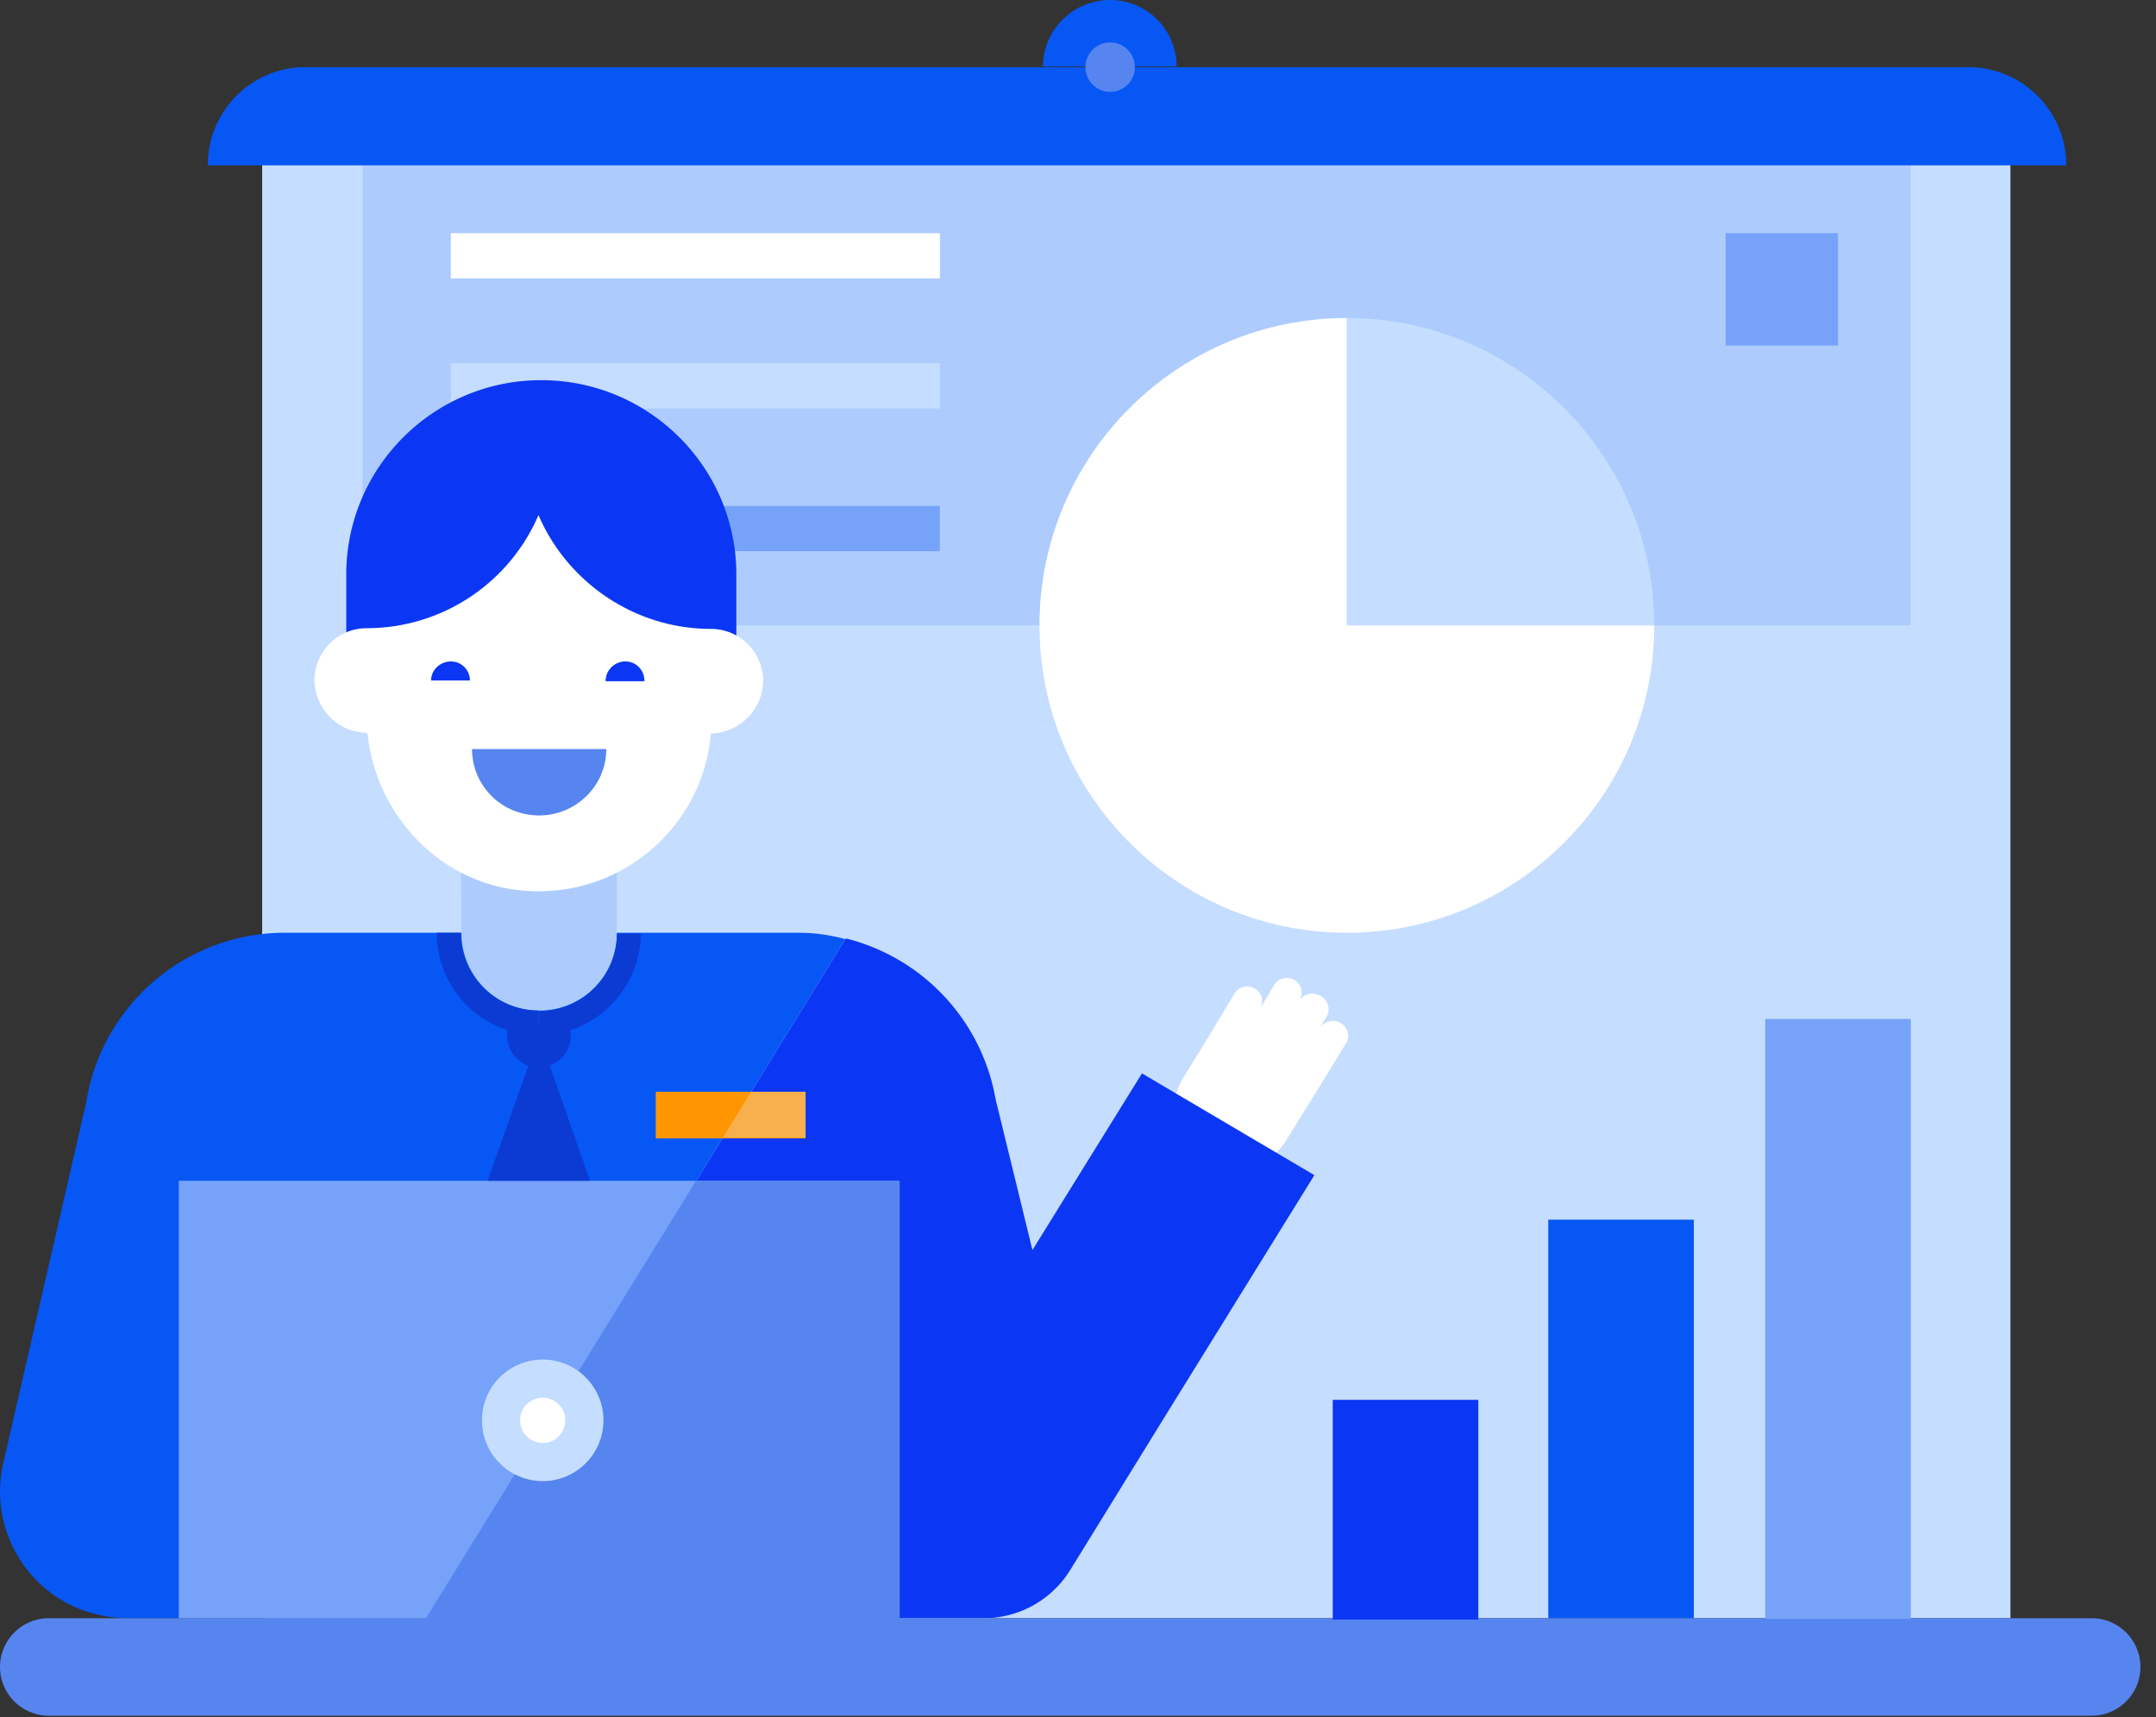 <svg width="113" height="90" xmlns="http://www.w3.org/2000/svg"><rect width="100%" height="100%" fill="#333333" stroke="none"/><g fill-rule="nonzero" fill="none"><path fill="#C5DDFF" d="M13.741 6.074h91.63v78.741h-91.63z"/><path fill="#76A3F9" opacity=".3" d="M19 8.63h81.148v24.148H19z"/><path fill="#C5DDFF" d="M23.63 19.037h25.63v2.37H23.63z"/><path fill="#76A3F9" d="M23.63 26.519h25.63v2.37H23.63z"/><path d="M51.519 55.37c.074.186.148.334.222.519a7.259 7.259 0 01-.222-.519z" fill="#E5EEFD"/><path d="M41.815 48.889h-26.89c-5.184 0-9.592 3.778-10.406 8.889L.185 76.63c-.852 3.592 1.37 7.185 4.963 8 .482.11 1 .185 1.519.185h15.63l14.37-5.37 7.63-30.223a9.123 9.123 0 00-2.482-.333z" fill="#0757F5"/><path d="M59.852 56.26l-5.74 9.259-1.927-7.89a10.575 10.575 0 00-7.852-8.444l-.185.296L31.63 69.778l-9.297 15.037h29.223a5.328 5.328 0 004.555-2.556L61 74.333l7.889-12.74-9.037-5.334z" fill="#C5DDFF"/><path d="M68.111 52.444a.78.78 0 10-1.333-.814l-.741 1.259a.78.78 0 10-1.333-.815l-1.741 2.889-.26.407L62 56.52c-.889 1.481-.407 3.407 1.074 4.333 1.482.926 3.407.407 4.333-1.074l.593-.963.37-.593.186-.296.777-1.26 1.223-2c.222-.37.074-.851-.334-1.073-.37-.186-.778-.074-1.037.259l.334-.556a.78.78 0 00-.26-1.074c-.444-.259-.926-.148-1.148.222z" fill="#FFF"/><path d="M59.852 56.26l-5.74 9.259-1.927-7.89a10.575 10.575 0 00-7.852-8.444l-.185.296L31.63 69.778l-9.297 15.037h29.223a5.328 5.328 0 004.555-2.556L61 74.333l7.889-12.74-9.037-5.334zM28.37 19.926c5.63 0 10.223 4.555 10.223 10.185v3.37H18.148v-3.37c0-5.592 4.556-10.185 10.222-10.185z" fill="#0B37F4"/><path d="M24.148 44.111h8.185v4.778a4.062 4.062 0 01-4.074 4.074 4.062 4.062 0 01-4.074-4.074l-.037-4.778z" fill="#C5DDFF"/><path d="M24.148 44.111h8.185v4.778a4.062 4.062 0 01-4.074 4.074 4.062 4.062 0 01-4.074-4.074l-.037-4.778z" fill="#76A3F9" opacity=".3"/><path d="M28.26 54.26V53a4.062 4.062 0 004.073-4.074h1.26c-.037 2.926-2.408 5.333-5.334 5.333z" fill="#0B3BD3"/><path d="M28.26 54.26a5.374 5.374 0 01-5.371-5.371h1.26a4.062 4.062 0 004.073 4.074l.037 1.296z" fill="#0B3BD3"/><path d="M2.556 84.815H109.63a2.56 2.56 0 012.555 2.555 2.56 2.56 0 01-2.555 2.556H2.556A2.56 2.56 0 010 87.37a2.56 2.56 0 012.556-2.555z" fill="#5685EF"/><path d="M16 3.519h87.148a5.137 5.137 0 015.148 5.148H10.89c0-2.852 2.296-5.148 5.111-5.148z" fill="#0757F5"/><path fill="#76A3F9" d="M9.37 61.889h37.778v22.926H9.37z"/><path d="M58.185 0c-1.926 0-3.518 1.556-3.518 3.481h7A3.477 3.477 0 0058.185 0z" fill="#0757F5"/><path fill="#5685EF" d="M36.481 61.889L22.074 85.222l25.074 1.482V61.889z"/><path d="M28.296 53.704c-.518 0-1-.111-1.481-.297-.482.778-.222 1.815.555 2.297.778.481 1.815.222 2.297-.556a1.576 1.576 0 000-1.704c-.408.186-.89.26-1.37.26z" fill="#0B3BD3"/><path fill="#0B3BD3" d="M30.926 61.889l-2.667-7.63-2.703 7.63z"/><path d="M70.593 16.667c-8.89 0-16.112 7.222-16.112 16.11 0 8.89 7.223 16.112 16.112 16.112 8.888 0 16.11-7.222 16.11-16.111h-16.11V16.667z" fill="#FFF"/><path d="M70.593 16.667v16.11h16.11c0-8.888-7.222-16.11-16.11-16.11z" fill="#C5DDFF"/><circle fill="#C5DDFF" cx="28.444" cy="74.444" r="3.185"/><circle fill="#FFF" cx="28.444" cy="74.444" r="1.185"/><circle fill="#5685EF" cx="58.185" cy="3.519" r="1.296"/><path d="M37.26 32.963c-3.927 0-7.482-2.37-9.038-5.963a9.8 9.8 0 01-9 5.926 2.735 2.735 0 00-2.74 2.74c.037 1.52 1.259 2.741 2.777 2.741.445 4.445 4 8.112 8.556 8.297 4.889.222 9.037-3.445 9.444-8.26A2.808 2.808 0 0040 35.704a2.735 2.735 0 00-2.74-2.741z" fill="#FFF"/><path d="M28.26 42.74c1.925 0 3.518-1.555 3.518-3.48H24.74c0 1.925 1.555 3.48 3.518 3.48z" fill="#5685EF"/><path d="M23.63 34.667c-.556 0-1.037.444-1.037 1h2.037c0-.556-.445-1-1-1zM32.778 34.667c-.556 0-1.037.444-1.037 1.037h2.037c0-.593-.445-1.037-1-1.037z" fill="#0B37F4"/><path fill="#FF9601" d="M34.37 57.222h7.852v2.444H34.37z"/><path fill="#E5EEFD" opacity=".3" d="M39.37 57.222L37.89 59.63h4.333v-2.408z"/><path fill="#76A3F9" d="M92.519 53.407h7.63v31.444h-7.63z"/><path fill="#0757F5" d="M81.148 63.926h7.63v20.889h-7.63z"/><path fill="#0B37F4" d="M69.852 73.37h7.63v11.519h-7.63z"/><path fill="#FFF" d="M23.63 12.222h25.63v2.37H23.63z"/><path fill="#76A3F9" d="M90.444 12.222h5.889v5.889h-5.889z"/></g></svg>